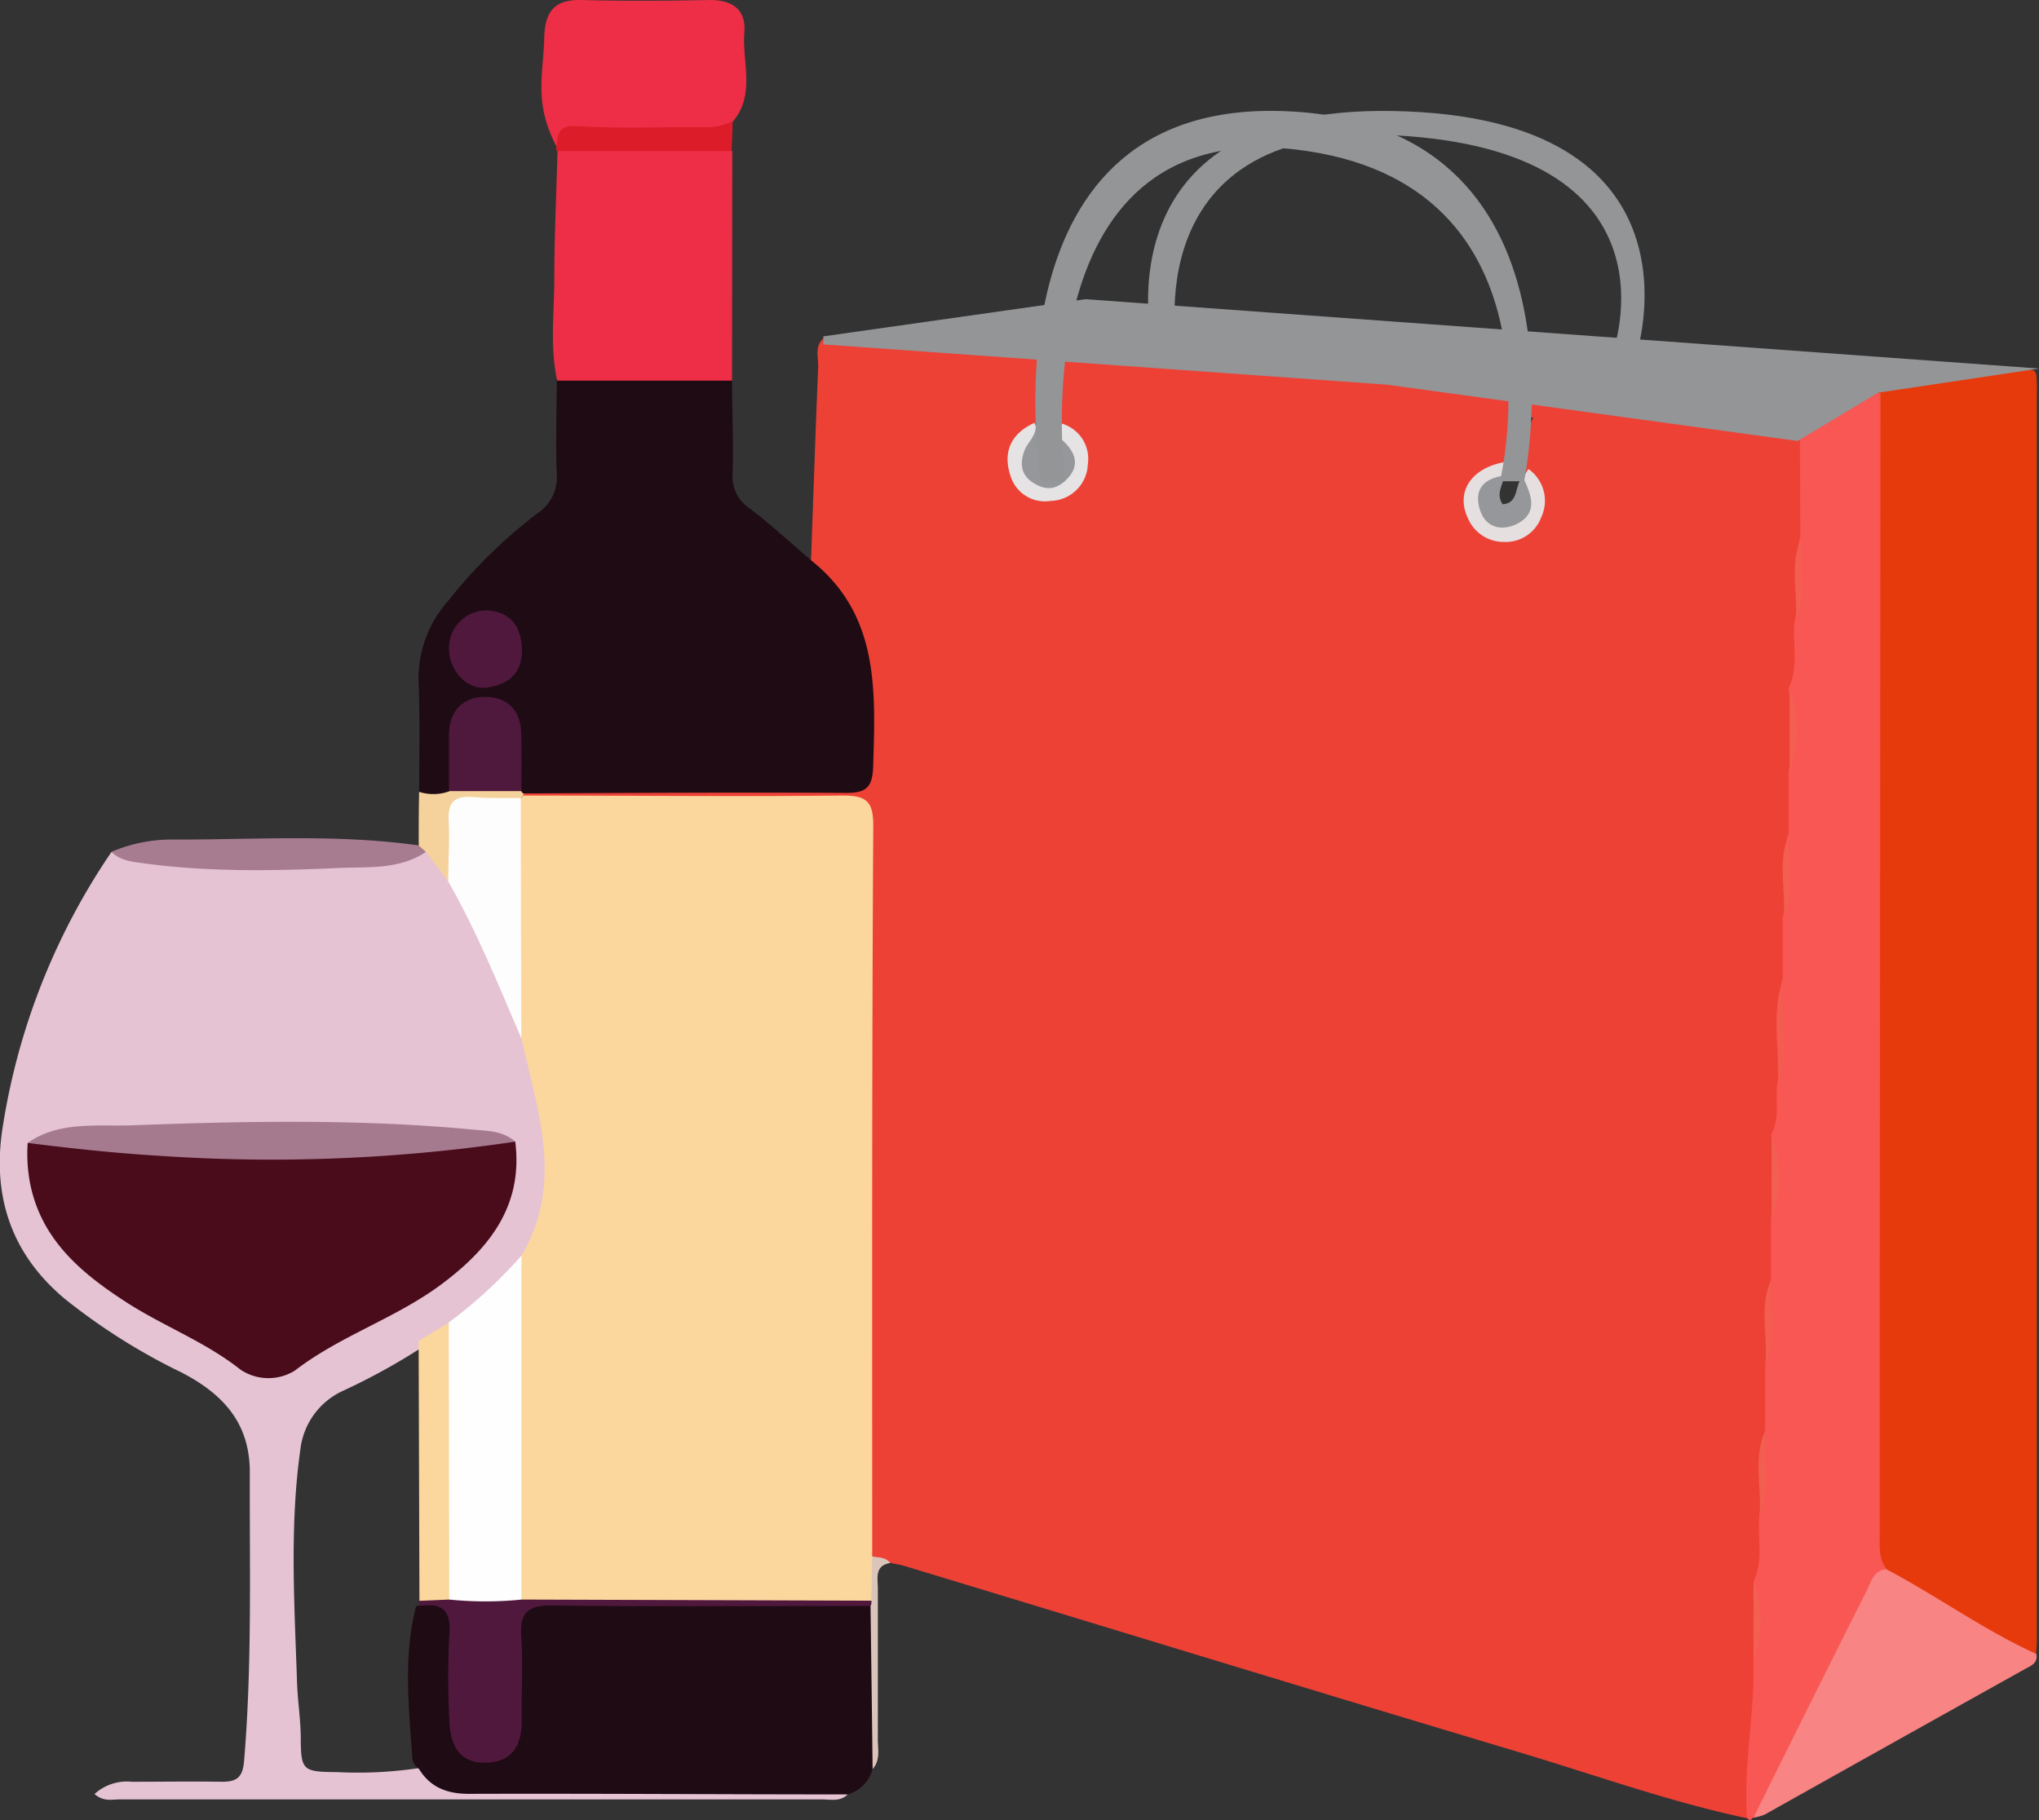 <svg xmlns="http://www.w3.org/2000/svg" viewBox="0 0 253.27 226.16"><rect x="0" y="0" width="253.27" height="226.16" fill="#333333" stroke="none"/><defs><style>.cls-1{fill:#ee4136;}.cls-2{fill:#e73a0c;}.cls-3{fill:#e5c3d3;}.cls-4{fill:#f85753;}.cls-5{fill:#1e0b13;}.cls-6{fill:#ed2e46;}.cls-7{fill:#f88484;}.cls-8{fill:#a77c91;}.cls-9{fill:#dc1d29;}.cls-10{fill:#f5d29b;}.cls-11{fill:#dbc5ba;}.cls-12{fill:#fbd79e;}.cls-13{fill:#e5dfe0;}.cls-14{fill:#e5e3e3;}.cls-15{fill:#f45c4f;}.cls-16{fill:#f35e50;}.cls-17{fill:#f35f51;}.cls-18{fill:#f25f50;}.cls-19{fill:#a6a0a2;}.cls-20{fill:#a8a0a1;}.cls-21{fill:#a9a0a1;}.cls-22{fill:#a9a0a2;}.cls-23{fill:#aba0a2;}.cls-24{fill:#a7a1a2;}.cls-25{fill:#aaa0a2;}.cls-26{fill:#4a0c1b;}.cls-27{fill:#fefefe;}.cls-28{fill:#a57a8f;}.cls-29{fill:#fefdfd;}.cls-30{fill:#4f183d;}.cls-31{fill:#4f183c;}.cls-32{fill:#50183d;}.cls-33{fill:#95979a;}.cls-34{fill:#939597;}</style></defs><title>Recurso 5</title><g id="Capa_2" data-name="Capa 2"><g id="Capa_1-2" data-name="Capa 1"><path class="cls-1" d="M217,225.9c-9.42-2-18.46-5.23-27.64-8-25.68-7.69-51.31-15.55-77-23.34-.6-.18-1.22-.27-1.83-.4-1-.52-2.48.2-3-1.34-.74-2.06-.51-4.2-.51-6.3q0-39.09,0-78.17c0-1.12,0-2.24,0-3.36-.1-4.35-.41-4.73-4.7-4.75-10.47-.05-20.94,0-31.41,0-1.86,0-3.76.2-5.51-.68a1.15,1.15,0,0,1-.61-1.15c1.48-1.57,3.45-1.2,5.27-1.21,10.71,0,21.43,0,32.14,0,4.61,0,4.86-.3,4.9-4.87,0-2.49-.09-5,0-7.47A14.38,14.38,0,0,0,103,74c-1.12-1.21-2.81-2.24-2.26-4.36.29-8,.55-16,.89-24,.06-1.26-.56-2.76.86-3.74a25.56,25.56,0,0,1,4.87-.09c2,.66,4-.2,6,.07a11.76,11.76,0,0,1,2.43.28,16.19,16.19,0,0,0,5.46.42c2.53.35,5.14.33,7.45,1.65,1.35,2.38.89,4.91.6,7.42C129,53,127.9,53.85,127.16,55c-1.34,2-1.31,4,.87,5.5,2,1.34,3.75.89,5.23-.93,1.73-2.12,1.08-3.89-.83-5.43-.86-.7-2-1.13-2.35-2.3-.46-2.48-.73-4.95.31-7.37a2,2,0,0,1,1.7-.74,26.7,26.7,0,0,0,5.65.27c3.55.57,7.14.67,10.7,1a15.53,15.53,0,0,0,5.47.51,14.79,14.79,0,0,1,3,.31,15,15,0,0,0,5.33.43,18.12,18.12,0,0,1,3.6.31,16.21,16.21,0,0,0,5.28.49,11.72,11.72,0,0,1,2.36.29,15.62,15.62,0,0,0,5.23.44,14,14,0,0,1,3,.31c1.72.61,3.51.4,5.28.48a3.86,3.86,0,0,1,3.19,1.48,10.54,10.54,0,0,1-2,7.13c-1,.79-2.31.92-3.3,1.68-1.71,1.33-2.73,3-1.51,5.14,1.1,2,2.74,3,5,1.89s3.06-2.78,2.08-5.18a15.41,15.41,0,0,1-1.11-2.77c0-2.89.46-5.66,2.28-8,2-1,4.17-.69,6.3-.41a15.48,15.48,0,0,0,5.46.52,14.44,14.44,0,0,1,3,.31,13.14,13.14,0,0,0,4.67.46,15,15,0,0,1,3,.31,16.9,16.9,0,0,0,5.49.42c1.81.13,3.59.34,4.75,2,1.14,4.31.65,8.67.34,13-1,3.51-.43,7.1-.5,10.65,0,2.92.19,5.86-.61,8.72a82.21,82.21,0,0,0-.13,10,41.22,41.22,0,0,1-.29,7.45c-1,3.5-.41,7.07-.45,10.61a43,43,0,0,1-.3,7.44c-1,4.42-.33,8.9-.48,13.35a21.67,21.67,0,0,1-.63,6.66,92.83,92.83,0,0,0-.1,10,41,41,0,0,1-.29,7.43c-1,3.51-.41,7.08-.45,10.62a48.74,48.74,0,0,1-.3,8.1c-1,3.49-.4,7-.46,10.59,0,2.92.17,5.85-.62,8.71a64.24,64.24,0,0,0-.09,9.51c.35,5.48-1,10.87-.84,16.34A4.39,4.39,0,0,1,217,225.9Z"/><path class="cls-2" d="M251.48,46c.57,0,1.34-.28,1.46.62A20.63,20.63,0,0,1,253,49.2q0,77.21,0,154.42c0,.62-.05,1.24-.08,1.87a1.56,1.56,0,0,1-2.06.12c-5.62-3.24-11.36-6.29-16.74-10a3.83,3.83,0,0,1-1.14-1.48c-.8-1.91-.68-3.93-.68-5.92q0-66.85,0-133.72a13.93,13.93,0,0,1,.54-5.18c1.08-1.89,3-1.94,4.85-2.34C242.25,46,246.89,46.28,251.48,46Z"/><path class="cls-3" d="M105.29,222.94c-.92.93-2.11.62-3.2.62q-43.62,0-87.24,0c-.95,0-2,.31-3.11-.67a6,6,0,0,1,4.65-1.52c3.74,0,7.49-.06,11.23,0,1.9,0,2.53-.66,2.7-2.59,1-11.94.67-23.91.71-35.87,0-6.16-3.37-9.76-8.54-12.42A76.19,76.19,0,0,1,8,161.33c-6.86-5.77-9-13.12-7.64-21.46a83.47,83.47,0,0,1,13.47-34A216.56,216.56,0,0,0,36.49,107c5.23-.08,10.38-.74,15.55-1.29,2.77-.51,3.05,2.13,4.37,3.45a117.39,117.39,0,0,1,9.24,20.13,80.86,80.86,0,0,1,3,13c.72,4.83-.55,9.33-2.9,13.55a34.64,34.64,0,0,1-9.61,9.08c-1.44.94-2.83,2-4.31,2.85a79.42,79.42,0,0,1-9.17,5A9.17,9.17,0,0,0,37.32,180c-1.37,9.68-.74,19.4-.42,29.11.08,2.22.43,4.45.46,6.7,0,4.17.23,4.33,4.53,4.36a51.33,51.33,0,0,0,10.79-.6,16.3,16.3,0,0,0,8.94,2c12.69-.08,25.38-.06,38.07,0C101.62,221.65,103.73,221.2,105.29,222.94Z"/><path class="cls-4" d="M233.58,48.87l-.09,107.75q0,17,0,34c0,1.49-.18,3,.83,4.3-4.61,8.7-8.84,17.59-13.28,26.37-.84,1.68-1.64,3.37-3.24,4.49-.24.3-.49.53-.79.07-.5-6.58,1-13.07.79-19.62a27.6,27.6,0,0,0,0-9.72c1.3-2.67.48-5.52.74-8.28,1-3.45-.28-7.06.72-10.51l0-8.24c1-3.45-.28-7.06.72-10.51l0-7.49a31.19,31.19,0,0,0,0-10.47c1.07-1.91.61-4,.74-6,1-4.46-.31-9,.72-13.49l0-7.51c1-3.45-.28-7.06.72-10.51l0-7.49a31.19,31.19,0,0,0,0-10.47c1.3-2.67.48-5.52.74-8.28,1-3.45-.28-7.06.72-10.51l-.05-13.45C226.45,50.6,229.36,48.3,233.58,48.87Z"/><path class="cls-5" d="M100.74,69.61c8.49,6.74,8,16.13,7.72,25.57-.08,2.63-.82,3.34-3.4,3.33-13.34-.08-26.67,0-40,.07a1.3,1.3,0,0,1-.84-.73c-.72-2-.26-4.19-.52-6.27s-1-3.68-3.39-3.67-3.11,1.6-3.45,3.64c-.39,2.38.68,5-1.22,7.14a3.13,3.13,0,0,1-3.57-.31c0-4.59.11-9.19-.08-13.78a14.43,14.43,0,0,1,3.62-9.87A61.91,61.91,0,0,1,66.73,63.8a5.41,5.41,0,0,0,2.43-5c-.16-3.84,0-7.7,0-11.54A3.62,3.62,0,0,1,71.9,46.2c5.45-.18,10.89-.19,16.34,0a3.73,3.73,0,0,1,2.69,1.09c0,3.84.19,7.68.07,11.52a4.7,4.7,0,0,0,2.11,4.35C95.76,65.17,98.21,67.44,100.74,69.61Z"/><path class="cls-5" d="M105.29,222.94c-15.67,0-31.33-.12-47-.07-2.74,0-4.81-.77-6.25-3.1a2,2,0,0,1-.81-1.23c-.44-6.33-1.16-12.66.44-18.94,3.42-1.35,4.71-.74,5.12,2.58a76.06,76.06,0,0,1,.14,7.85,25.16,25.16,0,0,0,.12,3.36c.27,1.9.64,4,3,4.05,2.6.11,3.27-1.88,3.42-4,.22-2.86.06-5.73.11-8.59.09-5.65.7-6.31,6.2-6.32q17,0,34,0c1.58,0,3.28-.29,4.6,1a187.75,187.75,0,0,1,0,20.27A4.44,4.44,0,0,1,105.29,222.94Z"/><path class="cls-6" d="M90.93,47.29l-21.72,0c-.91-4.15-.37-8.35-.36-12.52,0-5.32.26-10.63.4-16A4.15,4.15,0,0,1,72,17.71c5.43-.2,10.85-.19,16.28,0a3.67,3.67,0,0,1,2.68,1.07Z"/><path class="cls-7" d="M217.8,225.83q7-14.16,14.12-28.32c.54-1.07.82-2.43,2.4-2.54,6.31,3.33,12.1,7.56,18.62,10.52.22,1.16-.69,1.48-1.44,1.89q-16.14,9-32.29,18.06A6,6,0,0,1,217.8,225.83Z"/><path class="cls-6" d="M69.15,18.25c-2.88-5.46-1.66-8.92-1.55-13.52C67.68,1.5,68.81-.09,72.23,0c5.34.14,10.69.1,16,0C91,0,92.68,1.23,92.46,4c-.31,3.7,1.42,7.71-1.42,11.09-1,1.83-2.81,1.79-4.52,1.82-4.18.06-8.37.09-12.55,0A6.94,6.94,0,0,0,69.15,18.25Z"/><path class="cls-8" d="M52.91,105.84c-3.3,2.23-7.2,1.84-10.79,2-8,.36-16.14.52-24.18-.57-1.45-.2-3-.31-4.09-1.44a19.18,19.18,0,0,1,8-1.52c10.07,0,20.16-.69,30.19.73A1.06,1.06,0,0,1,52.91,105.84Z"/><path class="cls-9" d="M69.15,18.25c.06-1.73.28-2.74,2.68-2.58,5.19.34,10.41.09,15.62.13A7.26,7.26,0,0,0,91,15.05c0,1.24-.08,2.48-.13,3.72l-21.66,0A.4.4,0,0,1,69.15,18.25Z"/><path class="cls-10" d="M52.91,105.84l-.9-.79c0-2.22,0-4.45.05-6.67a5.78,5.78,0,0,0,3.72-.06,8.5,8.5,0,0,1,9,0,.45.45,0,0,0,.28.29l-.12.28-.37.51a5.57,5.57,0,0,1-2.85.72c-4.68.39-4.66.39-4.87,5.26-.06,1.46.17,3-1.17,4.15Z"/><path class="cls-11" d="M108.39,219.79q-.12-10.12-.26-20.26a4.81,4.81,0,0,1-.63-1.16c-.29-1.76-.61-3.54.84-5,.79.16,1.67.07,2.24.82-2,.34-1.53,1.93-1.54,3.2,0,6.17,0,12.34,0,18.51C109,217.2,109.43,218.62,108.39,219.79Z"/><path class="cls-12" d="M108.34,193.36l-.12,5.52c-6.57.62-13.15.24-19.72.24-8,0-15.9.35-23.84-.21-1.24-1.48-1.08-3.27-1.09-5,0-10.84,0-21.68,0-32.52A9.72,9.72,0,0,1,64.77,156c5.34-9,2-18,0-27s-1-18.32-1-27.49a3.22,3.22,0,0,1,1-2.37l.24-.3c13.24,0,26.49.14,39.73,0,3,0,3.74.86,3.73,3.78C108.29,132.88,108.34,163.12,108.34,193.36Z"/><path class="cls-13" d="M187.62,57.31l-.73,1.78c-.4.79-1.42.95-1.75,1.86-.49,1.35-.5,2.57,1,3.09s2.61,0,2.94-1.82c.18-1-.1-2,.07-2.95.24-.32.47-.65.7-1a4.82,4.82,0,0,1,1.59,6,4.72,4.72,0,0,1-4.69,3.06,4.83,4.83,0,0,1-4.41-2.93C180.68,60.92,183,57.8,187.62,57.31Z"/><path class="cls-14" d="M130.92,53.88c0-.48.05-1,.07-1.42a4.56,4.56,0,0,1,4.13,5.24,4.72,4.72,0,0,1-4.6,4.53,4.46,4.46,0,0,1-5-3.1c-1-3,.07-5.29,3-6.61l0,.13c.66,1.13,0,2.15-.26,3.21-.34,1.27-.43,2.51.95,3.26a1.73,1.73,0,0,0,2.08-.25c1.12-1,1-2.14.48-3.38C131.59,54.92,131.2,54.42,130.92,53.88Z"/><path class="cls-15" d="M221.52,121.54c-.42,4.48.9,9.06-.72,13.49C221.17,130.54,219.89,126,221.52,121.54Z"/><path class="cls-16" d="M222.27,103.52c-.35,3.5.81,7.1-.72,10.51C221.87,110.53,220.71,106.93,222.27,103.52Z"/><path class="cls-17" d="M220.06,141.06a16.19,16.19,0,0,1,0,10.47C220.05,148,220.06,144.55,220.06,141.06Z"/><path class="cls-16" d="M220,159c-.35,3.5.81,7.09-.72,10.51C219.63,166,218.46,162.43,220,159Z"/><path class="cls-16" d="M223.77,66.77c-.35,3.5.81,7.1-.72,10.51C223.38,73.78,222.21,70.18,223.77,66.77Z"/><path class="cls-17" d="M222.31,85.56a16.19,16.19,0,0,1,0,10.47C222.3,92.54,222.31,89.05,222.31,85.56Z"/><path class="cls-18" d="M219.27,177.77c-.35,3.5.81,7.09-.72,10.51C218.88,184.78,217.71,181.18,219.27,177.77Z"/><path class="cls-17" d="M217.81,196.56a13.84,13.84,0,0,1,0,9.72C217.8,203,217.81,199.8,217.81,196.56Z"/><path class="cls-19" d="M107.45,42.06c2,.25,4.12-.68,6,.62C111.44,42.69,109.36,43.22,107.45,42.06Z"/><path class="cls-20" d="M181.65,48.82c1.78.2,3.68-.64,5.34.61C185.18,49.46,183.32,49.94,181.65,48.82Z"/><path class="cls-21" d="M173.43,48.06c1.77.21,3.66-.63,5.31.63C176.94,48.71,175.09,49.18,173.43,48.06Z"/><path class="cls-22" d="M132.16,44.32c1.78.2,3.68-.64,5.33.62C135.69,45,133.83,45.43,132.16,44.32Z"/><path class="cls-23" d="M115.68,42.82c1.77.21,3.66-.64,5.31.62C119.19,43.45,117.34,43.93,115.68,42.82Z"/><path class="cls-24" d="M165.83,47.34c1.8.17,3.71-.66,5.39.59C169.4,48,167.53,48.44,165.83,47.34Z"/><path class="cls-20" d="M156.87,46.58c1.79.18,3.7-.65,5.37.6C160.42,47.21,158.56,47.69,156.87,46.58Z"/><path class="cls-20" d="M213.9,51.82c1.78.2,3.68-.64,5.34.61C217.43,52.46,215.57,52.94,213.9,51.82Z"/><path class="cls-20" d="M148.64,45.82c1.79.2,3.69-.64,5.35.61C152.18,46.45,150.32,46.94,148.64,45.82Z"/><path class="cls-24" d="M198.08,50.34c1.8.17,3.71-.66,5.39.59C201.65,51,199.78,51.44,198.08,50.34Z"/><path class="cls-25" d="M206.44,51.11c1.53.1,3.16-.61,4.55.58C209.45,51.71,207.85,52.17,206.44,51.11Z"/><path class="cls-26" d="M64,141.84c1,7.93-3.18,13.23-9.07,17.65-5.69,4.28-12.62,6.42-18.3,10.79a6.21,6.21,0,0,1-6.78-.13c-4.46-3.53-9.77-5.46-14.44-8.54C9.87,158,5,153.81,3.7,146.82A19.6,19.6,0,0,1,3.44,142c5.69-1.31,11.31.27,17,.55a238.94,238.94,0,0,0,25.81,0C52.12,142.15,58,141.05,64,141.84Z"/><path class="cls-27" d="M64.77,156q0,21.38,0,42.74c-3.05,1.88-6.13,1.64-9.23.11-1.07-1.38-1-3-1-4.63,0-8.3,0-16.6,0-24.9a8.59,8.59,0,0,1,1.18-5A58,58,0,0,0,64.77,156Z"/><path class="cls-28" d="M64,141.84a205.78,205.78,0,0,1-43.88,1.78C14.52,143.29,9,142.7,3.44,142c4-2.81,8.84-2,13.2-2.2,14.05-.52,28.14-.79,42.18.55C60.62,140.51,62.51,140.51,64,141.84Z"/><path class="cls-29" d="M64.69,99.16q0,14.93.07,29.86c-2.82-6.61-5.52-13.27-9.09-19.52,0-2.5.2-5,.06-7.48-.13-2.29.67-3.18,3-3C60.69,99.21,62.69,99.13,64.69,99.16Z"/><path class="cls-12" d="M55.74,164.34l.06,34.39a4.51,4.51,0,0,1-3.7.16L52,166.59Z"/><path class="cls-30" d="M64.77,98.29l-9,0c0-2.36,0-4.72,0-7.08.06-3,1.81-4.7,4.66-4.63,2.68.06,4.28,1.77,4.32,4.6C64.8,93.57,64.77,95.93,64.77,98.29Z"/><path class="cls-31" d="M55.77,80.68a4.67,4.67,0,0,1,4.93-4.84c2.73.26,4,1.94,4.13,4.73.1,3.13-1.72,4.53-4.44,4.86C58,85.73,55.79,83.3,55.77,80.68Z"/><path class="cls-32" d="M52.1,198.89l3.7-.16a44.28,44.28,0,0,0,9,0l43.43.14a1.07,1.07,0,0,1-.09.66c-13.22,0-26.44.1-39.66-.06-3,0-3.91.94-3.73,3.84.22,3.48,0,7,.06,10.47,0,3.09-1.18,5.14-4.45,5.22-3.44.08-4.44-2.34-4.54-5.2a100.5,100.5,0,0,1,0-10.84c.21-3-1-3.8-3.67-3.44A.76.76,0,0,1,52.1,198.89Z"/><path class="cls-33" d="M130.92,53.88C134,56,134.32,58.15,132,60c-1.31,1-2.55.72-3.75-.07-1.5-1-1.57-2.47-1-3.95.42-1.11,1.6-1.92,1.37-3.31,1.59,1.26-.24,3.43,1.4,4.88C131.31,56.55,130.58,55.05,130.92,53.88Z"/><path class="cls-33" d="M189.16,59.27c1,2.09,2,4.41-.7,5.8-1.71.89-3.84.65-4.61-1.65-.87-2.63.49-4,3-4.33-.13,1.14-1.1,2.22-.2,3.57C188.8,62.48,188.05,60.15,189.16,59.27Z"/><polygon class="cls-1" points="102.28 41.79 226.12 52.14 222.28 54.79 102.28 43.79 102.28 41.79"/><polygon class="cls-34" points="102.28 41.79 134.83 37.17 253.28 45.79 233.28 48.79 223.28 54.79 172.28 47.79 102.28 42.79 102.28 41.79"/><path class="cls-34" d="M143.29,43.79h3s-6-29.44,28.51-26.88,25.52,26.88,25.52,26.88h3s9.35-29.34-30.39-30C135.42,13.18,143.29,43.79,143.29,43.79Z"/><path class="cls-34" d="M129.29,59.79h3s-6-45.16,28.51-41.23,25.52,41.23,25.52,41.23h3s9.35-45-30.39-46C121.42,12.85,129.29,59.79,129.29,59.79Z"/></g></g></svg>
